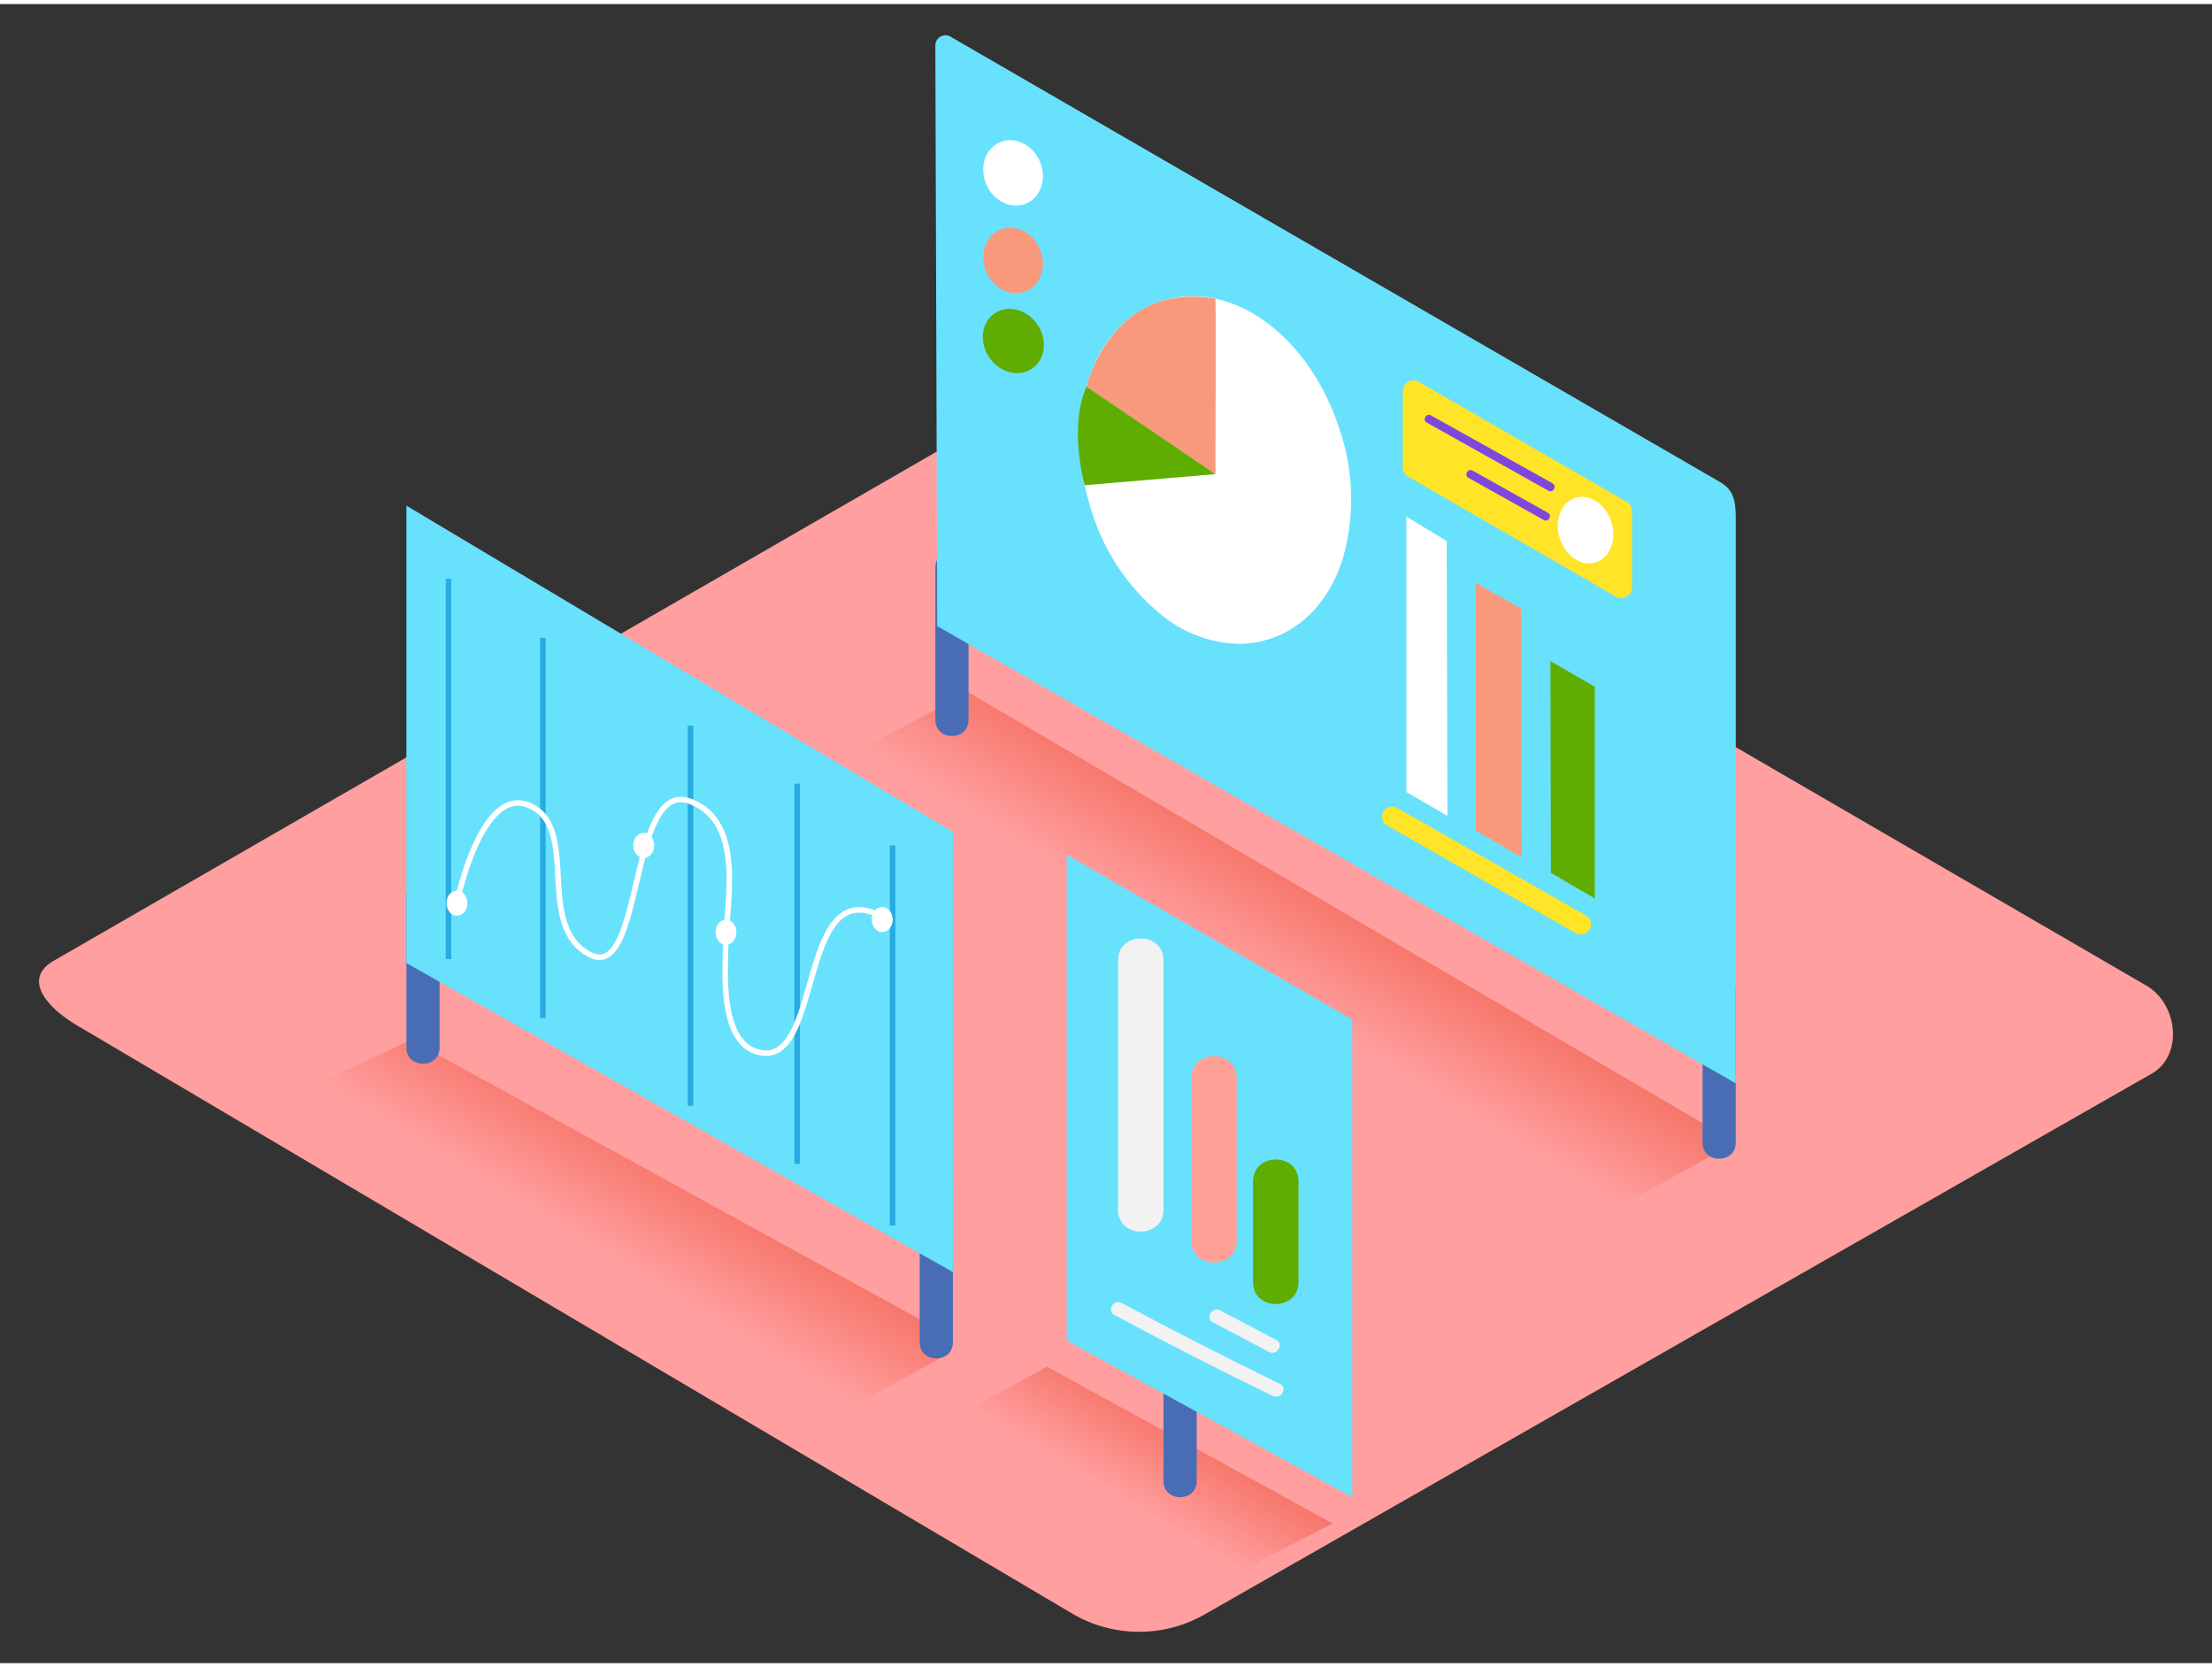 <svg id="Layer_2" data-name="Layer 2" xmlns="http://www.w3.org/2000/svg" xmlns:xlink="http://www.w3.org/1999/xlink" viewBox="0 0 400 300" width="406" height="306" class="illustration styles_illustrationTablet__1DWOa"><rect x="0" y="0" width="400" height="300" fill="#333333" stroke="none"/><defs><linearGradient id="linear-gradient" x1="107.95" y1="225.08" x2="122.91" y2="200.24" gradientUnits="userSpaceOnUse"><stop offset="0" stop-color="#ff9f9f"></stop><stop offset="1" stop-color="#f26250"></stop></linearGradient><linearGradient id="linear-gradient-2" x1="202.61" y1="270.11" x2="214.7" y2="250.04" xlink:href="#linear-gradient"></linearGradient><linearGradient id="linear-gradient-3" x1="227.86" y1="177.9" x2="243.45" y2="152.02" xlink:href="#linear-gradient"></linearGradient></defs><title>PP</title><path d="M194.28,291.27,14.56,185.05c-5.72-3.21-10.63-8.49-5.05-11.94l180.37-104c2.71-1.68,6.82-2.78,9.57-1.18L388.11,177.47c5.72,3.32,6.75,12.6,1,15.93L218,291.1A23.9,23.9,0,0,1,194.28,291.27Z" fill="#ff9f9f"></path><path d="M170.48,240.11,74.28,187.3,49,199.23,148.1,257l22.67-12.56C170.68,243,170.59,241.55,170.48,240.11Z" fill="url(#linear-gradient)"></path><polygon points="189.34 246.4 240.99 274.75 219.78 285.71 168.96 257.62 189.34 246.4" fill="url(#linear-gradient-2)"></polygon><polygon points="313.88 205.9 284.38 222 148.83 138.31 175.14 124.46 313.88 205.9" fill="url(#linear-gradient-3)"></polygon><path d="M73.49,161.16v27.56c0,3.86,6,3.87,6,0V161.16C79.49,157.3,73.49,157.29,73.49,161.16Z" fill="#486db5"></path><path d="M166.31,214.43V242c0,3.86,6,3.87,6,0V214.43C172.31,210.57,166.31,210.56,166.31,214.43Z" fill="#486db5"></path><path d="M210.4,239.55V267.1c0,3.86,6,3.87,6,0V239.55C216.4,235.68,210.4,235.68,210.4,239.55Z" fill="#486db5"></path><path d="M169.14,101.89v27.56c0,3.86,6,3.87,6,0V101.89C175.14,98,169.14,98,169.14,101.89Z" fill="#486db5"></path><path d="M307.88,178.34V205.9c0,3.86,6,3.87,6,0V178.34C313.88,174.48,307.88,174.47,307.88,178.34Z" fill="#486db5"></path><path d="M313.88,195.16V93c0-3.39-.47-5.29-3.08-6.71L172.07,6a1.84,1.84,0,0,0-2.93,1.48l.34,105Z" fill="#68e1fd"></path><ellipse cx="183.2" cy="30.52" rx="5.27" ry="6.03" transform="translate(3.03 75.62) rotate(-23.51)" fill="#fff"></ellipse><polygon points="288.39 123.44 288.39 161.73 280.45 157.09 280.37 118.81 288.39 123.44" fill="#5fad00"></polygon><polygon points="275.05 109.29 275.19 154.31 266.87 149.47 266.87 104.67 275.05 109.29" fill="#f8997c"></polygon><polygon points="261.61 97.11 261.74 146.79 254.32 142.48 254.32 92.67 261.61 97.11" fill="#fff"></polygon><ellipse cx="183.2" cy="46.35" rx="5.27" ry="6.03" transform="translate(-3.28 76.93) rotate(-23.51)" fill="#f8997c"></ellipse><ellipse cx="183.2" cy="61.68" rx="5.27" ry="6.03" transform="matrix(0.83, -0.56, 0.56, 0.83, -3.35, 112.32)" fill="#5fad00"></ellipse><path d="M210.11,53.68c12.61-4,26.75,6.29,32.19,23.43a39,39,0,0,1,.58,22.95c-2.31,7.51-7.06,12.75-13.37,14.76a18.2,18.2,0,0,1-5.53.86,22.85,22.85,0,0,1-13.91-5.2,39,39,0,0,1-12.76-19.08C191.88,74.25,197.5,57.69,210.11,53.68Z" fill="#fff"></path><path d="M219.79,53.27c.1,0,0,31.77,0,31.77L196.47,69.15S201,50,219.79,53.27Z" fill="#f8997c"></path><path d="M287.69,166.43v0a1.83,1.83,0,0,1-2.73,1.59l-34.12-19.49a1.83,1.83,0,0,1-.92-1.59h0a1.83,1.83,0,0,1,2.73-1.59l34.12,19.44A1.83,1.83,0,0,1,287.69,166.43Z" fill="#ffe427"></path><path d="M295.13,91.67v13.81a1.94,1.94,0,0,1-2.91,1.68L254.67,85.47a1.94,1.94,0,0,1-1-1.68V70a1.94,1.94,0,0,1,2.91-1.68L294.16,90A1.94,1.94,0,0,1,295.13,91.67Z" fill="#ffe427"></path><ellipse cx="286.72" cy="95.14" rx="4.9" ry="6.12" transform="translate(-15.35 91.18) rotate(-17.61)" fill="#fff"></ellipse><path d="M280.75,86.66l-22-12.29c-.84-.47-1.6.82-.76,1.3L280,88c.84.47,1.6-.82.76-1.3Z" fill="#7f47dd"></path><path d="M279.93,92l-13.64-7.64c-.84-.47-1.6.82-.76,1.3l13.64,7.64c.84.47,1.6-.82.76-1.3Z" fill="#7f47dd"></path><path d="M219.79,85l-23.63,2s-3-10.2.31-17.85Z" fill="#5fad00"></path><polygon points="172.31 149.69 73.49 90.7 73.49 173.41 172.31 229.29 172.31 149.69" fill="#68e1fd"></polygon><line x1="81.1" y1="103.93" x2="81.1" y2="172.68" fill="none" stroke="#29abe2" stroke-miterlimit="10"></line><line x1="98.17" y1="114.61" x2="98.17" y2="183.36" fill="none" stroke="#29abe2" stroke-miterlimit="10"></line><line x1="124.86" y1="130.48" x2="124.86" y2="199.23" fill="none" stroke="#29abe2" stroke-miterlimit="10"></line><line x1="144.15" y1="140.96" x2="144.15" y2="209.71" fill="none" stroke="#29abe2" stroke-miterlimit="10"></line><line x1="161.41" y1="152.13" x2="161.41" y2="220.88" fill="none" stroke="#29abe2" stroke-miterlimit="10"></line><path d="M82.63,162.42S87,141.07,95.76,144.93c9.3,4.1.83,21.7,10.92,26.95,9.76,5.08,6.93-32.06,18.21-27.68,10.08,3.91,6.31,18.91,6.32,26.58,0,3.54-1.19,16.67,5.7,18.68C149,193,144,156.82,159.53,165" fill="none" stroke="#fff" stroke-miterlimit="10"></path><ellipse cx="82.63" cy="162.57" rx="1.89" ry="2.28" fill="#fff"></ellipse><ellipse cx="159.53" cy="165.54" rx="1.89" ry="2.28" fill="#fff"></ellipse><ellipse cx="116.41" cy="152.13" rx="1.89" ry="2.28" fill="#fff"></ellipse><ellipse cx="131.28" cy="167.83" rx="1.89" ry="2.28" fill="#fff"></ellipse><polygon points="244.53 270 192.89 241.65 192.89 153.8 244.53 183.62 244.53 270" fill="#68e1fd"></polygon><path d="M234.81,212.9V231.1c0,5.29-8.22,5.3-8.22,0V212.9C226.59,207.61,234.81,207.6,234.81,212.9Z" fill="#5fad00"></path><path d="M223.64,194.22v29.38c0,5.29-8.22,5.3-8.22,0V194.22C215.42,188.93,223.64,188.92,223.64,194.22Z" fill="#ffa197"></path><path d="M210.4,172.93V218c0,5.29-8.22,5.3-8.22,0v-45.1C202.18,167.64,210.4,167.63,210.4,172.93Z" fill="#f2f2f2"></path><path d="M220.62,236.21l10.16,5.34c1.44.76.16,2.94-1.28,2.18l-10.16-5.34C217.9,237.63,219.18,235.45,220.62,236.21Z" fill="#f2f2f2"></path><path d="M202.81,234.87q14.18,7.6,28.65,14.64c1.46.71.18,2.89-1.28,2.18q-14.47-7-28.65-14.64C200.1,236.29,201.37,234.1,202.81,234.87Z" fill="#f2f2f2"></path></svg>